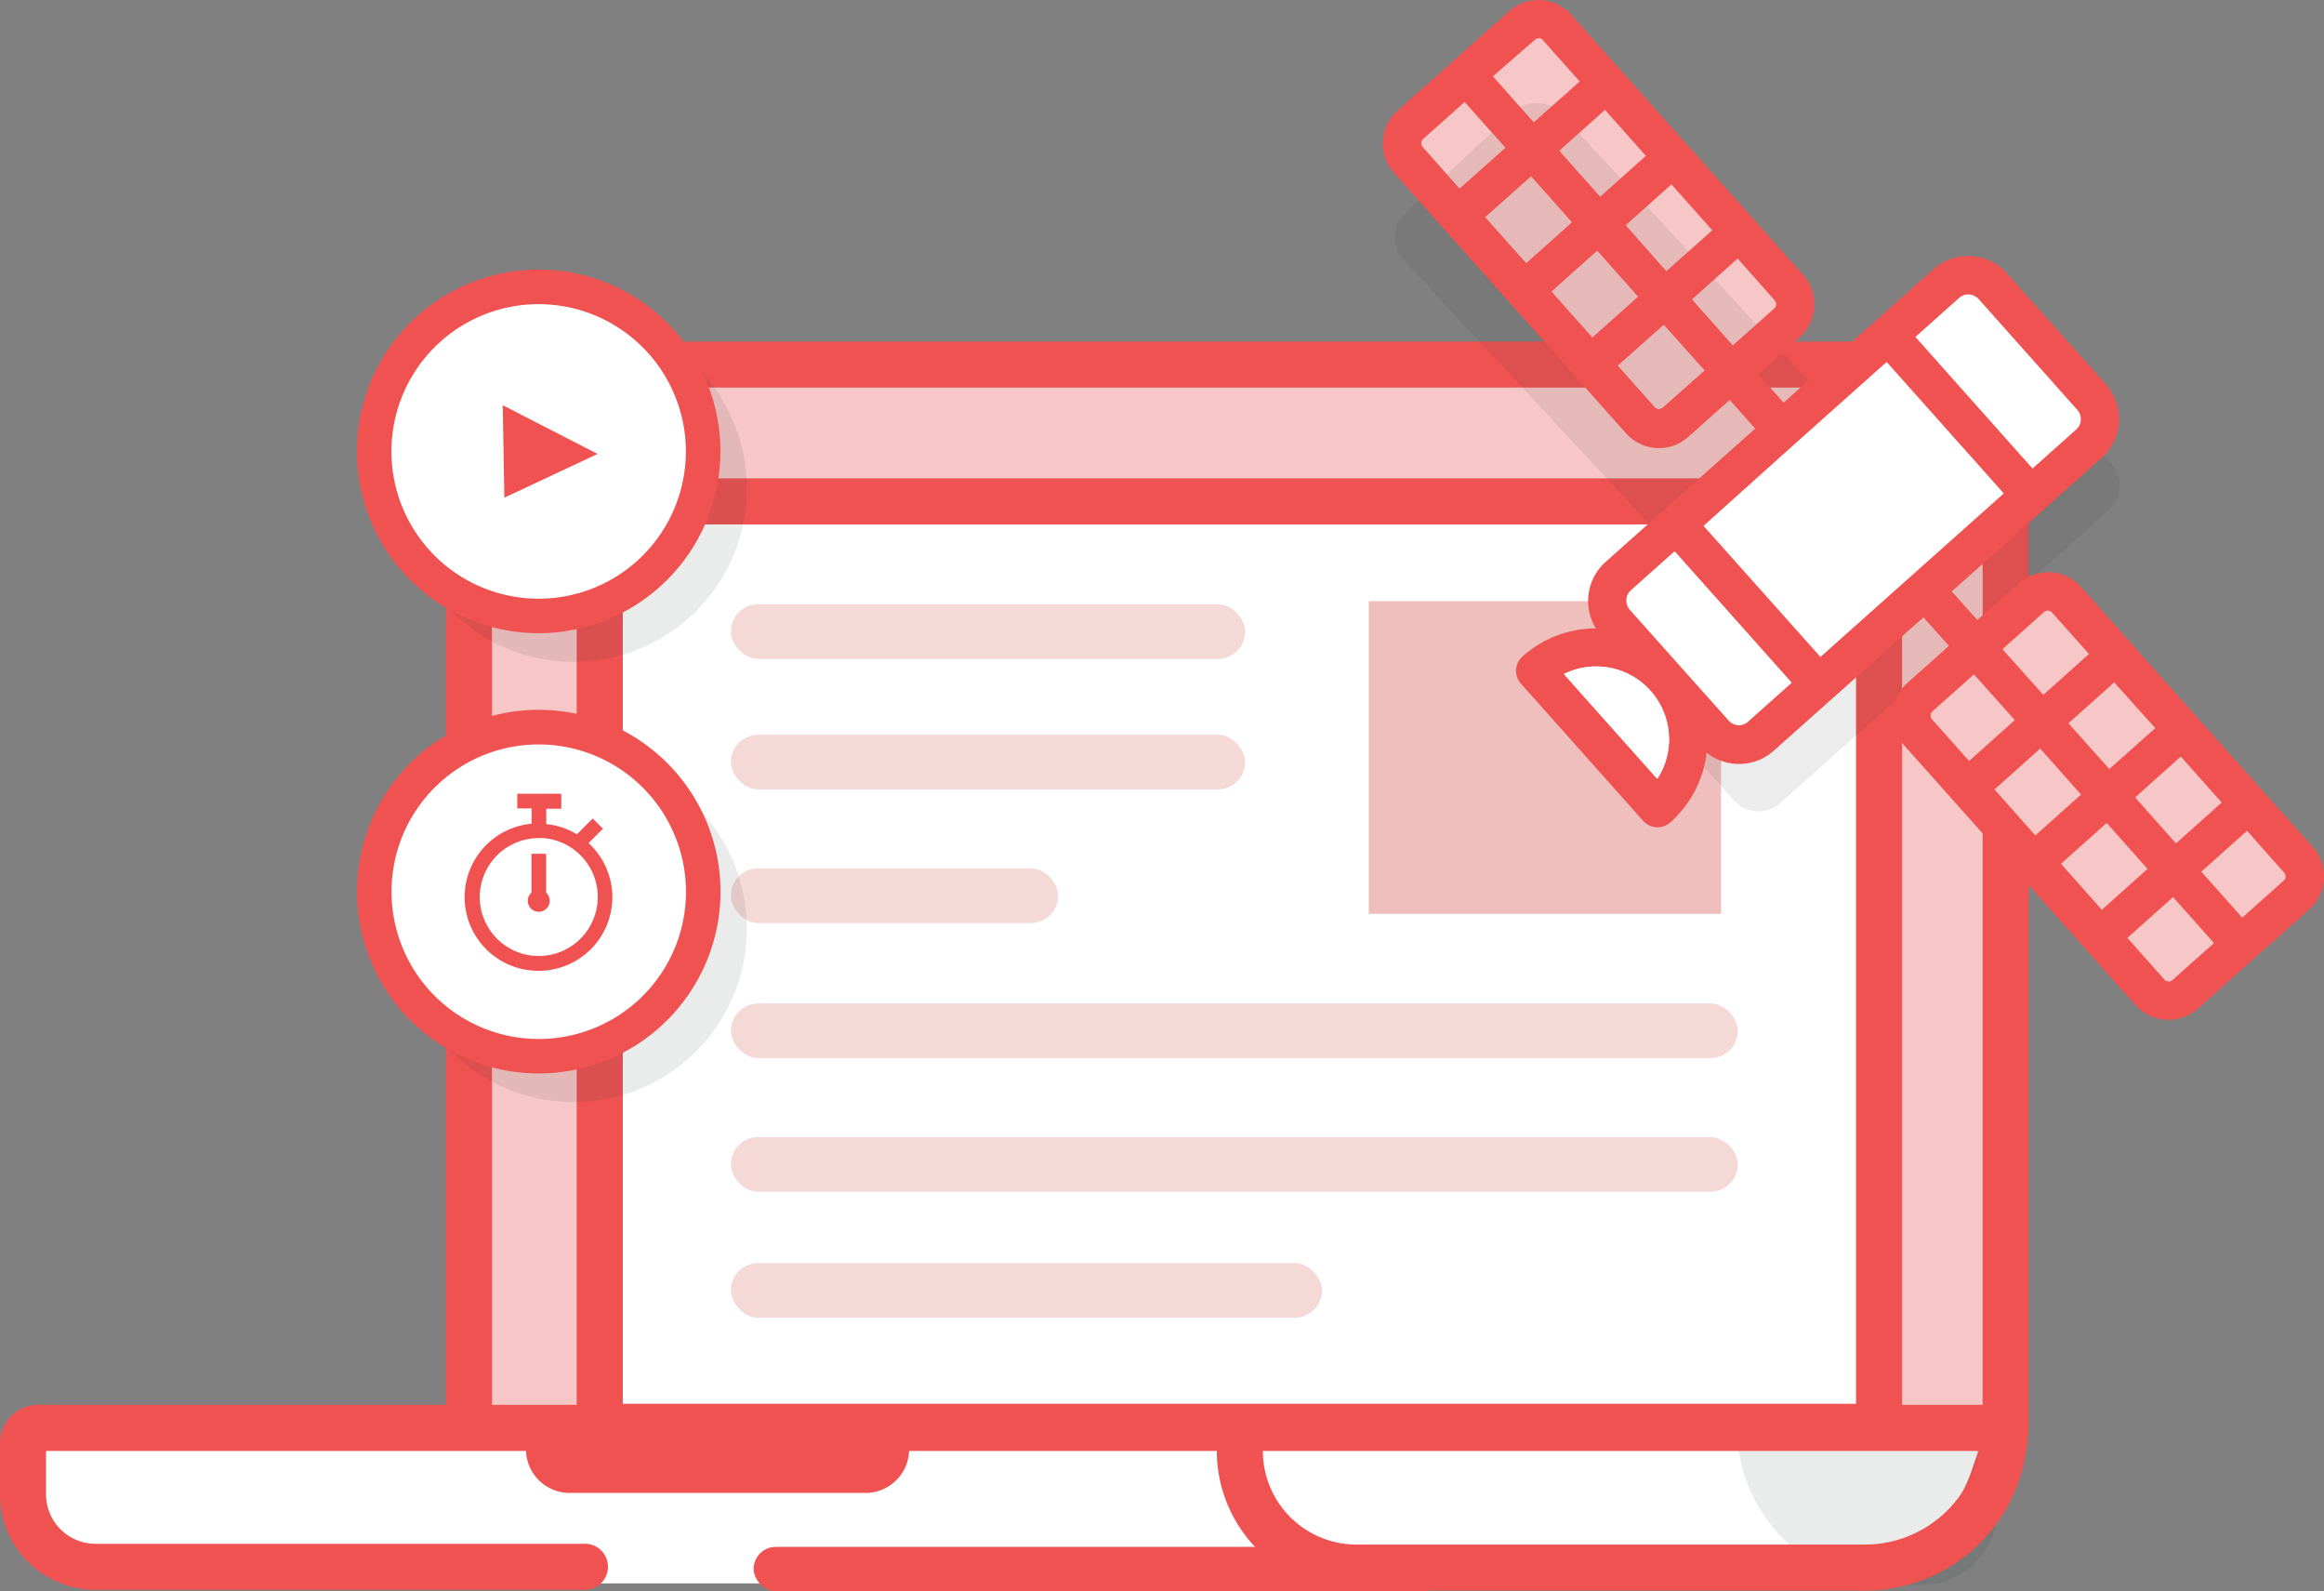 <svg id="Layer_2" data-name="Layer 2" xmlns="http://www.w3.org/2000/svg" viewBox="0 0 454.92 311.4">
  <rect x="0" y="0" width="454.92" height="311.4" fill="#808080" stroke="none"/>
  <title>Opt2</title>
  <g>
    <g>
      <g>
        <rect x="91.8" y="71.35" width="300.81" height="229.8" rx="22.37" style="fill: #f7c6c6"/>
        <path d="M395.78,385.32H139.71a26.91,26.91,0,0,1-26.88-26.88V173.38a26.9,26.9,0,0,1,26.88-26.87H395.78a26.9,26.9,0,0,1,26.87,26.87V358.44A26.9,26.9,0,0,1,395.78,385.32ZM139.71,155.52a17.88,17.88,0,0,0-17.86,17.86V358.44a17.89,17.89,0,0,0,17.86,17.87H395.78a17.89,17.89,0,0,0,17.86-17.87V173.38a17.88,17.88,0,0,0-17.86-17.86Z" transform="translate(-25.54 -79.67)" style="fill: #f05252"/>
      </g>
      <g>
        <rect x="117.4" y="98.13" width="250.42" height="181.08" rx="3.31" style="fill: #fff"/>
        <path d="M390.06,363.38H146.25a7.82,7.82,0,0,1-7.82-7.81V181.11a7.83,7.83,0,0,1,7.82-7.82H390.06a7.82,7.82,0,0,1,7.81,7.82V355.57A7.81,7.81,0,0,1,390.06,363.38Zm-242.61-9H388.86V182.3H147.45Z" transform="translate(-25.54 -79.67)" style="fill: #f05252"/>
      </g>
      <path d="M6.13,276.86H387.82a0,0,0,0,1,0,0v0a33,33,0,0,1-33,33H25.42A19.29,19.29,0,0,1,6.13,290.54V276.86a0,0,0,0,1,0,0Z" style="fill: #fff"/>
      <g style="opacity: 0.1">
        <path d="M340,279.24h51.1a0,0,0,0,1,0,0V295A15.16,15.16,0,0,1,376,310.21h-5a31,31,0,0,1-31-31v0A0,0,0,0,1,340,279.24Z" style="fill: #2d2e2f"/>
      </g>
      <path d="M390.64,390.94H291.06a27.36,27.36,0,0,1-27.33-27.33H34.55v8.49a9.69,9.69,0,0,0,9.68,9.68h95.51a4.51,4.51,0,1,1,0,9H44.23A18.71,18.71,0,0,1,25.54,372.1V362A7.44,7.44,0,0,1,33,354.59H422.48v4.51A31.87,31.87,0,0,1,390.64,390.94Zm-117.9-27.33a18.34,18.34,0,0,0,18.32,18.32h99.58A22.88,22.88,0,0,0,413,363.61Z" transform="translate(-25.54 -79.67)" style="fill: #f05252"/>
      <path d="M137.05,362.91h57.9a8.55,8.55,0,0,1,8.55,8.55v.37a0,0,0,0,1,0,0h-75a0,0,0,0,1,0,0v-.37A8.55,8.55,0,0,1,137.05,362.91Z" transform="translate(306.46 655.07) rotate(180)" style="fill: #f05252"/>
      <rect x="147.52" y="302.71" width="135.18" height="8.69" rx="4.35" style="fill: #f05252"/>
      <g>
        <g style="opacity: 0.6">
          <rect x="143.07" y="118.24" width="100.67" height="10.7" rx="5.35" style="fill: #efbfbd"/>
        </g>
        <g style="opacity: 0.6">
          <rect x="143.07" y="143.79" width="100.67" height="10.7" rx="5.35" style="fill: #efbfbd"/>
        </g>
        <g style="opacity: 0.6">
          <rect x="143.07" y="169.93" width="64.06" height="10.7" rx="5.35" style="fill: #efbfbd"/>
        </g>
        <g style="opacity: 0.6">
          <rect x="143.07" y="196.37" width="197.1" height="10.7" rx="5.35" style="fill: #efbfbd"/>
        </g>
        <g style="opacity: 0.6">
          <rect x="143.07" y="222.52" width="197.1" height="10.7" rx="5.35" style="fill: #efbfbd"/>
        </g>
        <g style="opacity: 0.6">
          <rect x="143.07" y="247.17" width="115.71" height="10.7" rx="5.35" style="fill: #efbfbd"/>
        </g>
        <rect x="267.93" y="117.64" width="68.97" height="61.2" style="fill: #efbfbd"/>
      </g>
      <g>
        <g style="opacity: 0.1">
          <circle cx="112.28" cy="95.61" r="33.91" style="fill: #2d2e2f"/>
        </g>
        <g>
          <circle cx="105.44" cy="88.34" r="32.2" style="fill: #fff"/>
          <path d="M131,203.58A35.58,35.58,0,1,1,166.56,168,35.61,35.61,0,0,1,131,203.58Zm0-64.39A28.82,28.82,0,1,0,159.8,168,28.85,28.85,0,0,0,131,139.19Z" transform="translate(-25.54 -79.67)" style="fill: #f05252"/>
        </g>
        <polygon points="98.41 79.3 98.73 97.39 116.98 88.83 98.41 79.3" style="fill: #f05252"/>
      </g>
      <g>
        <g style="opacity: 0.1">
          <circle cx="112.28" cy="181.76" r="33.91" style="fill: #2d2e2f"/>
        </g>
        <g>
          <circle cx="105.44" cy="174.5" r="32.2" style="fill: #fff"/>
          <path d="M131,289.74a35.58,35.58,0,1,1,35.58-35.57A35.61,35.61,0,0,1,131,289.74Zm0-64.39a28.82,28.82,0,1,0,28.82,28.82A28.85,28.85,0,0,0,131,225.35Z" transform="translate(-25.54 -79.67)" style="fill: #f05252"/>
        </g>
      </g>
    </g>
    <g>
      <path d="M326,210.9A18,18,0,1,1,350,237.76Z" transform="translate(-25.54 -79.67)" style="fill: #fff"/>
      <path d="M401,222.92l45.39,50.94a4.86,4.86,0,0,0,6.87.4l21.84-19.45a4.87,4.87,0,0,0,.39-6.88L430.09,197a4.87,4.87,0,0,0-6.88-.4l-21.83,19.46A4.86,4.86,0,0,0,401,222.92Z" transform="translate(-25.54 -79.67)" style="fill: #f7c6c6"/>
      <path d="M346.64,161.93,301.25,111a4.86,4.86,0,0,1,.4-6.87l21.84-19.46a4.87,4.87,0,0,1,6.87.4L375.75,136a4.88,4.88,0,0,1-.4,6.88l-21.84,19.45A4.87,4.87,0,0,1,346.64,161.93Z" transform="translate(-25.54 -79.67)" style="fill: #f7c6c6"/>
      <g style="opacity: 0.1">
        <path d="M419.48,148.77l19.31,21.67a6.48,6.48,0,0,1-.52,9.14l-64.21,57.2a6.48,6.48,0,0,1-9.14-.52l-19.31-21.68a6.46,6.46,0,0,1,.53-9.13l64.2-57.21A6.47,6.47,0,0,1,419.48,148.77Z" transform="translate(-25.54 -79.67)" style="fill: #383938"/>
      </g>
      <g style="opacity: 0.1">
        <path d="M389.28,174.06,368,193.83a6.46,6.46,0,0,1-9.14-.33l-58.57-63a6.47,6.47,0,0,1,.33-9.14l21.26-19.78a6.48,6.48,0,0,1,9.15.34l58.56,63A6.46,6.46,0,0,1,389.28,174.06Z" transform="translate(-25.54 -79.67)" style="fill: #383938"/>
      </g>
      <path d="M381.58,213.61l-27.92-31.34,41.49-37,27.92,31.34Z" transform="translate(-25.54 -79.67)" style="fill: #f7c6c6"/>
      <path d="M415.64,135.71,435,157.39a6.48,6.48,0,0,1-.52,9.14l-64.21,57.2a6.47,6.47,0,0,1-9.14-.53l-19.31-21.67a6.47,6.47,0,0,1,.53-9.14l64.21-57.2A6.46,6.46,0,0,1,415.64,135.71Z" transform="translate(-25.54 -79.67)" style="fill: #fff"/>
      <path d="M433.84,265.45l9.72,10.91a8.65,8.65,0,0,0,12.18.71l10.92-9.73h0l10.92-9.73a8.62,8.62,0,0,0,.7-12.17L455.58,220h0l-22.69-25.47a8.63,8.63,0,0,0-12.17-.7L412.6,201l-5-5.59,29.3-26.1a10.24,10.24,0,0,0,.84-14.44l-19.32-21.67h0a10.2,10.2,0,0,0-14.43-.83l-29.3,26.1-5-5.59,8.12-7.23a8.62,8.62,0,0,0,.7-12.17l-35.66-40h0l-9.73-10.92a8.62,8.62,0,0,0-12.17-.7l-10.92,9.73h0l-10.92,9.73a8.62,8.62,0,0,0-.7,12.17L321.14,139h0l22.7,25.47a8.63,8.63,0,0,0,12.17.71l8.12-7.24,5,5.59-29.3,26.11a10.22,10.22,0,0,0-1.89,13,21.58,21.58,0,0,0-14.38,5.51,3.75,3.75,0,0,0-.3,5.3l23.93,26.86a3.77,3.77,0,0,0,2.59,1.25,3.71,3.71,0,0,0,2.71-.95,21.57,21.57,0,0,0,7.12-13.64,10.24,10.24,0,0,0,13.14-.39l29.3-26.1,5,5.58-8.12,7.23a8.63,8.63,0,0,0-.7,12.18l35.65,40h0Zm-60.9-127a1.05,1.05,0,0,1,.28.81,1.08,1.08,0,0,1-.37.77l-8.11,7.23-8-9,8.95-8Zm-43.69-1.73,8.94-8,8,9-8.94,8Zm-13-14.55,9-8,8,9-8.95,8Zm31.47-12-8.95,8-8-9,8.95-8Zm-3.95,13.57,8.95-8,8,9-9,8Zm-17-36.61a1.08,1.08,0,0,1,.77.37l7.23,8.11-9,8-8-9L326,87.45A1.08,1.08,0,0,1,326.79,87.18Zm-22.74,21.3a1.1,1.1,0,0,1-.28-.8,1.16,1.16,0,0,1,.37-.77l8.12-7.23,8,8.95-9,8Zm47,51a1.12,1.12,0,0,1-1.58-.09l-7.23-8.12,9-8,8,8.95Zm25.88,7.07h0l17.94-16,22.93,25.73-17.94,16h0l-17.95,16L359,182.58ZM411,137.3a2.74,2.74,0,0,1,1.87.91l19.31,21.68a2.72,2.72,0,0,1-.22,3.83l-8.56,7.63-22.92-25.74L409,138A2.73,2.73,0,0,1,411,137.3Zm-79.31,74.28a14.24,14.24,0,0,1,20.55,13.57,14.19,14.19,0,0,1-2.27,6.94Zm34.1,10a2.67,2.67,0,0,1-1.87-.9L344.57,199a2.73,2.73,0,0,1,.23-3.84l8.55-7.62,22.93,25.73-8.56,7.63A2.71,2.71,0,0,1,365.76,221.61Zm84.18,50.13a1.1,1.1,0,0,1-.77-.37l-7.23-8.12,8.95-8,8,9-8.12,7.23A1.1,1.1,0,0,1,449.94,271.74Zm-21-23,8.95-8,8,9-8.94,8Zm-13-14.55,8.94-8,8,9-8.95,8Zm31.47-12-9,8-8-8.95,8.95-8Zm13,14.56-8.95,8-8-9,8.94-8Zm12.22,13.72a1.09,1.09,0,0,1,.28.81,1,1,0,0,1-.37.76l-8.12,7.24-8-9,8.95-8Zm-47-51a1.12,1.12,0,0,1,1.57.1l7.23,8.11-8.94,8-8-8.94Zm-21.93,21a1.11,1.11,0,0,1,.09-1.57l8.12-7.23,8,8.95-8.95,8Z" transform="translate(-25.54 -79.67)" style="fill: #f05252"/>
      <path d="M331.66,211.58a14.24,14.24,0,0,1,20.55,13.57,14.19,14.19,0,0,1-2.27,6.94Z" transform="translate(-25.54 -79.67)" style="fill: #fff"/>
    </g>
    <g>
      <path d="M131,269.65a14.4,14.4,0,0,0,9.75-25l2.82-2.81-2-2-3.1,3.1a14.24,14.24,0,0,0-6-2v-3h2.94V235h-8.62v2.87h2.81v3A14.42,14.42,0,0,0,131,269.65Zm0-26a11.55,11.55,0,1,1-11.55,11.55A11.56,11.56,0,0,1,131,243.68Z" transform="translate(-25.54 -79.67)" style="fill: #f05252"/>
      <path d="M131,258.1a2.15,2.15,0,0,0,2.15-2.15,2.17,2.17,0,0,0-.71-1.6v-7.6h-2.87v7.6A2.15,2.15,0,0,0,131,258.1Z" transform="translate(-25.54 -79.67)" style="fill: #f05252"/>
    </g>
  </g>
</svg>
